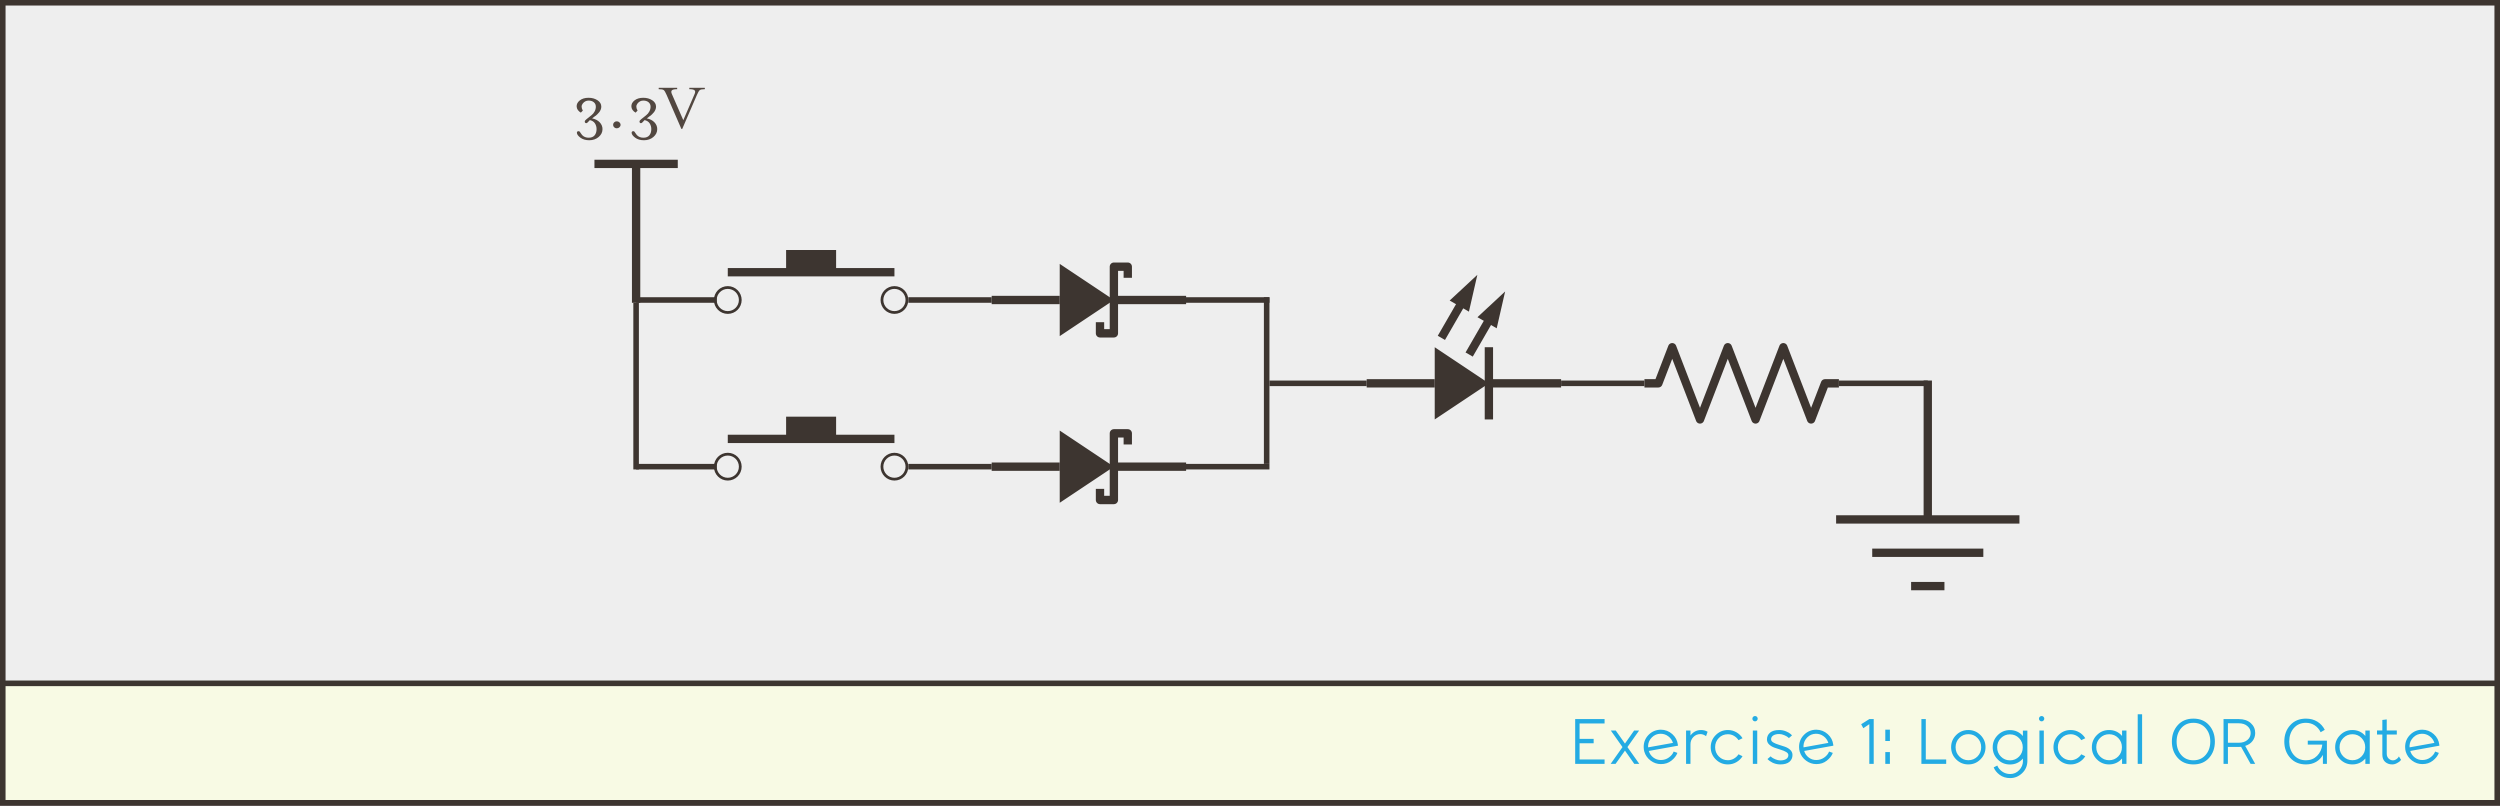 <?xml version="1.0" encoding="UTF-8"?>
<svg width="900px" height="290px" viewBox="0 0 900 290" version="1.1" xmlns="http://www.w3.org/2000/svg" xmlns:xlink="http://www.w3.org/1999/xlink">
    <rect x="0" y="0" width="900" height="290" fill="#808080" stroke="none"/>
    <!-- Generator: Sketch 52.5 (67469) - http://www.bohemiancoding.com/sketch -->
    <title>Lab_Circuit_Logical_OR_Gate</title>
    <desc>Created with Sketch.</desc>
    <g id="Lab_Circuit_Logical_OR_Gate" stroke="none" stroke-width="1" fill="none" fill-rule="evenodd">
        <g id="Illustration_Frame">
            <rect id="Rectangle" stroke="#3D3530" stroke-width="2" fill="#EEEEEE" x="1" y="1" width="898" height="288"></rect>
            <rect id="Rectangle-Copy" stroke="#3D3530" stroke-width="2" fill="#F8FAE4" x="1" y="246" width="898" height="43"></rect>
            <path d="M577.648,260.456 L568.648,260.456 L568.648,266 L573.712,266 L573.712,267.584 L568.648,267.584 L568.648,273.416 L577.648,273.416 L577.648,275 L567.064,275 L567.064,258.872 L577.648,258.872 L577.648,260.456 Z M590.147,275 L588.347,275 L584.987,270.224 L581.603,275 L579.827,275 L584.099,268.952 L579.899,263 L581.675,263 L584.987,267.68 L588.275,263 L590.075,263 L585.875,268.952 L590.147,275 Z M597.917,273.608 C598.989,273.608 599.949,273.304 600.797,272.696 C601.645,272.088 602.221,271.376 602.525,270.56 L603.869,271.04 C603.501,272.048 602.785,272.976 601.721,273.824 C600.657,274.672 599.389,275.088 597.917,275.072 C596.573,275.072 595.345,274.656 594.233,273.824 C593.121,272.992 592.365,271.928 591.965,270.632 C591.805,270.104 591.725,269.528 591.725,268.904 C591.725,267.176 592.325,265.712 593.525,264.512 C594.725,263.312 596.189,262.704 597.917,262.688 C599.485,262.704 600.853,263.232 602.021,264.272 C603.189,265.312 603.861,266.6 604.037,268.136 C604.053,268.216 604.061,268.32 604.061,268.448 L593.573,270.344 C593.845,271.304 594.389,272.092 595.205,272.708 C596.021,273.324 596.925,273.624 597.917,273.608 Z M597.773,264.152 C596.573,264.168 595.545,264.6 594.689,265.448 C593.833,266.296 593.373,267.312 593.309,268.496 C593.309,268.544 593.313,268.628 593.321,268.748 C593.329,268.868 593.333,268.968 593.333,269.048 L602.261,267.44 C601.957,266.464 601.389,265.668 600.557,265.052 C599.725,264.436 598.797,264.136 597.773,264.152 Z M612.408,262.808 C613.256,262.808 614.032,263.016 614.736,263.432 L614.184,265.016 C613.512,264.52 612.832,264.272 612.144,264.272 C611.136,264.272 610.288,264.628 609.6,265.34 C608.912,266.052 608.568,266.928 608.568,267.968 L608.568,275 L606.984,275 L606.984,263 L608.568,263 L608.568,264.776 C609.544,263.464 610.824,262.808 612.408,262.808 Z M622.051,275.192 C620.339,275.192 618.879,274.588 617.671,273.38 C616.463,272.172 615.859,270.712 615.859,269 C615.859,267.288 616.463,265.828 617.671,264.62 C618.879,263.412 620.339,262.808 622.051,262.808 C623.139,262.808 624.151,263.076 625.087,263.612 C626.023,264.148 626.763,264.864 627.307,265.76 L625.867,266.456 C625.435,265.8 624.883,265.28 624.211,264.896 C623.539,264.512 622.819,264.32 622.051,264.32 C620.755,264.32 619.663,264.772 618.775,265.676 C617.887,266.58 617.443,267.688 617.443,269 C617.443,270.312 617.887,271.42 618.775,272.324 C619.663,273.228 620.755,273.68 622.051,273.68 C622.819,273.68 623.539,273.488 624.211,273.104 C624.883,272.72 625.435,272.2 625.867,271.544 L627.307,272.24 C626.763,273.136 626.023,273.852 625.087,274.388 C624.151,274.924 623.139,275.192 622.051,275.192 Z M632.485,259.4 C632.309,259.592 632.085,259.688 631.813,259.688 C631.541,259.688 631.313,259.592 631.129,259.4 C630.945,259.208 630.853,258.984 630.853,258.728 C630.853,258.472 630.945,258.248 631.129,258.056 C631.313,257.864 631.541,257.768 631.813,257.768 C632.085,257.768 632.313,257.864 632.497,258.056 C632.681,258.248 632.773,258.472 632.773,258.728 C632.773,258.984 632.677,259.208 632.485,259.4 Z M631.021,275 L631.021,263 L632.605,263 L632.605,275 L631.021,275 Z M640.88,275.192 C640.336,275.192 639.808,275.124 639.296,274.988 C638.784,274.852 638.356,274.692 638.012,274.508 C637.668,274.324 637.36,274.136 637.088,273.944 C636.816,273.752 636.616,273.592 636.488,273.464 L636.296,273.248 L637.424,272.288 C637.536,272.4 637.692,272.536 637.892,272.696 C638.092,272.856 638.496,273.072 639.104,273.344 C639.712,273.616 640.312,273.752 640.904,273.752 C641.784,273.752 642.488,273.584 643.016,273.248 C643.544,272.912 643.808,272.44 643.808,271.832 C643.808,271.4 643.544,271.028 643.016,270.716 C642.488,270.404 641.848,270.136 641.096,269.912 C640.344,269.688 639.588,269.44 638.828,269.168 C638.068,268.896 637.424,268.512 636.896,268.016 C636.368,267.52 636.104,266.912 636.104,266.192 C636.104,265.2 636.476,264.388 637.22,263.756 C637.964,263.124 639.064,262.808 640.52,262.808 C641.384,262.808 642.2,262.968 642.968,263.288 C643.736,263.608 644.288,263.928 644.624,264.248 L645.128,264.728 L644,265.712 C643.888,265.6 643.732,265.464 643.532,265.304 C643.332,265.144 642.928,264.928 642.32,264.656 C641.712,264.384 641.104,264.248 640.496,264.248 C639.632,264.248 638.932,264.416 638.396,264.752 C637.86,265.088 637.592,265.56 637.592,266.168 C637.592,266.6 637.856,266.972 638.384,267.284 C638.912,267.596 639.552,267.864 640.304,268.088 C641.056,268.312 641.812,268.556 642.572,268.82 C643.332,269.084 643.976,269.468 644.504,269.972 C645.032,270.476 645.296,271.088 645.296,271.808 C645.296,272.816 644.928,273.632 644.192,274.256 C643.456,274.88 642.352,275.192 640.88,275.192 Z M653.859,273.608 C654.931,273.608 655.891,273.304 656.739,272.696 C657.587,272.088 658.163,271.376 658.467,270.56 L659.811,271.04 C659.443,272.048 658.727,272.976 657.663,273.824 C656.599,274.672 655.331,275.088 653.859,275.072 C652.515,275.072 651.287,274.656 650.175,273.824 C649.063,272.992 648.307,271.928 647.907,270.632 C647.747,270.104 647.667,269.528 647.667,268.904 C647.667,267.176 648.267,265.712 649.467,264.512 C650.667,263.312 652.131,262.704 653.859,262.688 C655.427,262.704 656.795,263.232 657.963,264.272 C659.131,265.312 659.803,266.6 659.979,268.136 C659.995,268.216 660.003,268.32 660.003,268.448 L649.515,270.344 C649.787,271.304 650.331,272.092 651.147,272.708 C651.963,273.324 652.867,273.624 653.859,273.608 Z M653.715,264.152 C652.515,264.168 651.487,264.6 650.631,265.448 C649.775,266.296 649.315,267.312 649.251,268.496 C649.251,268.544 649.255,268.628 649.263,268.748 C649.271,268.868 649.275,268.968 649.275,269.048 L658.203,267.44 C657.899,266.464 657.331,265.668 656.499,265.052 C655.667,264.436 654.739,264.136 653.715,264.152 Z M672.952,258.872 L674.536,258.872 L674.536,275 L672.952,275 L672.952,260.696 L670.792,262.16 L670.024,260.72 L672.952,258.872 Z M678.707,266.768 L678.707,262.688 L680.363,262.688 L680.363,266.768 L678.707,266.768 Z M678.707,275 L678.707,270.752 L680.363,270.752 L680.363,275 L678.707,275 Z M693.288,273.416 L700.632,273.416 L700.632,275 L691.704,275 L691.704,258.872 L693.288,258.872 L693.288,273.416 Z M712.963,273.368 C711.763,274.584 710.307,275.192 708.595,275.192 C706.883,275.192 705.423,274.588 704.215,273.38 C703.007,272.172 702.403,270.712 702.403,269 C702.403,267.288 703.007,265.828 704.215,264.62 C705.423,263.412 706.883,262.808 708.595,262.808 C710.307,262.808 711.767,263.412 712.975,264.62 C714.183,265.828 714.787,267.288 714.787,269 C714.787,270.696 714.179,272.152 712.963,273.368 Z M708.619,273.68 C709.915,273.68 711.007,273.228 711.895,272.324 C712.783,271.42 713.227,270.312 713.227,269 C713.227,267.688 712.783,266.576 711.895,265.664 C711.007,264.752 709.915,264.296 708.619,264.296 C707.339,264.296 706.251,264.752 705.355,265.664 C704.459,266.576 704.011,267.688 704.011,269 C704.011,270.312 704.459,271.42 705.355,272.324 C706.251,273.228 707.339,273.68 708.619,273.68 Z M728.245,263.024 L729.853,263.024 L729.853,273.968 C729.837,275.712 729.209,277.172 727.969,278.348 C726.729,279.524 725.293,280.112 723.661,280.112 C722.173,280.112 720.905,279.716 719.857,278.924 C718.809,278.132 718.101,277.24 717.733,276.248 L719.029,275.6 C719.333,276.416 719.909,277.128 720.757,277.736 C721.605,278.344 722.573,278.648 723.661,278.648 C724.941,278.648 726.025,278.18 726.913,277.244 C727.801,276.308 728.253,275.216 728.269,273.968 L728.245,273.968 L728.245,273.08 C727.029,274.504 725.469,275.216 723.565,275.216 C721.853,275.216 720.393,274.612 719.185,273.404 C717.977,272.196 717.373,270.736 717.373,269.024 C717.373,267.312 717.977,265.852 719.185,264.644 C720.393,263.436 721.853,262.832 723.565,262.832 C725.453,262.832 727.013,263.544 728.245,264.968 L728.245,263.024 Z M723.589,273.728 C724.885,273.728 725.977,273.276 726.865,272.372 C727.753,271.468 728.197,270.36 728.197,269.048 C728.197,267.736 727.753,266.628 726.865,265.724 C725.977,264.82 724.885,264.368 723.589,264.368 C722.309,264.368 721.221,264.82 720.325,265.724 C719.429,266.628 718.981,267.736 718.981,269.048 C718.981,270.36 719.429,271.468 720.325,272.372 C721.221,273.276 722.309,273.728 723.589,273.728 Z M735.656,259.4 C735.48,259.592 735.256,259.688 734.984,259.688 C734.712,259.688 734.484,259.592 734.3,259.4 C734.116,259.208 734.024,258.984 734.024,258.728 C734.024,258.472 734.116,258.248 734.3,258.056 C734.484,257.864 734.712,257.768 734.984,257.768 C735.256,257.768 735.484,257.864 735.668,258.056 C735.852,258.248 735.944,258.472 735.944,258.728 C735.944,258.984 735.848,259.208 735.656,259.4 Z M734.192,275 L734.192,263 L735.776,263 L735.776,275 L734.192,275 Z M745.443,275.192 C743.731,275.192 742.271,274.588 741.063,273.38 C739.855,272.172 739.251,270.712 739.251,269 C739.251,267.288 739.855,265.828 741.063,264.62 C742.271,263.412 743.731,262.808 745.443,262.808 C746.531,262.808 747.543,263.076 748.479,263.612 C749.415,264.148 750.155,264.864 750.699,265.76 L749.259,266.456 C748.827,265.8 748.275,265.28 747.603,264.896 C746.931,264.512 746.211,264.32 745.443,264.32 C744.147,264.32 743.055,264.772 742.167,265.676 C741.279,266.58 740.835,267.688 740.835,269 C740.835,270.312 741.279,271.42 742.167,272.324 C743.055,273.228 744.147,273.68 745.443,273.68 C746.211,273.68 746.931,273.488 747.603,273.104 C748.275,272.72 748.827,272.2 749.259,271.544 L750.699,272.24 C750.155,273.136 749.415,273.852 748.479,274.388 C747.543,274.924 746.531,275.192 745.443,275.192 Z M763.941,263 L765.525,263 L765.525,275 L763.941,275 L763.941,273.056 C762.709,274.48 761.149,275.192 759.261,275.192 C757.549,275.192 756.089,274.588 754.881,273.38 C753.673,272.172 753.069,270.712 753.069,269 C753.069,267.288 753.673,265.828 754.881,264.62 C756.089,263.412 757.549,262.808 759.261,262.808 C761.165,262.808 762.725,263.52 763.941,264.944 L763.941,263 Z M759.285,273.68 C760.581,273.68 761.673,273.228 762.561,272.324 C763.449,271.42 763.893,270.312 763.893,269 C763.893,267.688 763.449,266.58 762.561,265.676 C761.673,264.772 760.581,264.32 759.285,264.32 C758.005,264.32 756.913,264.772 756.009,265.676 C755.105,266.58 754.653,267.688 754.653,269 C754.653,270.312 755.105,271.42 756.009,272.324 C756.913,273.228 758.005,273.68 759.285,273.68 Z M769.576,275 L769.576,257.144 L771.16,257.144 L771.16,275 L769.576,275 Z M795.269,272.84 C793.877,274.408 791.997,275.192 789.629,275.192 C787.261,275.192 785.377,274.408 783.977,272.84 C782.577,271.272 781.877,269.312 781.877,266.96 C781.877,264.608 782.577,262.644 783.977,261.068 C785.377,259.492 787.261,258.704 789.629,258.704 C791.997,258.704 793.877,259.492 795.269,261.068 C796.661,262.644 797.357,264.608 797.357,266.96 C797.357,269.312 796.661,271.272 795.269,272.84 Z M785.237,271.784 C786.341,273.064 787.805,273.704 789.629,273.704 C791.453,273.704 792.921,273.06 794.033,271.772 C795.145,270.484 795.701,268.88 795.701,266.96 C795.701,265.024 795.145,263.416 794.033,262.136 C792.921,260.856 791.453,260.216 789.629,260.216 C787.805,260.216 786.341,260.856 785.237,262.136 C784.133,263.416 783.581,265.024 783.581,266.96 C783.581,268.896 784.133,270.504 785.237,271.784 Z M800.472,275 L800.472,258.872 L805.944,258.872 C807.752,258.872 809.192,259.348 810.264,260.3 C811.336,261.252 811.872,262.448 811.872,263.888 C811.872,264.96 811.556,265.912 810.924,266.744 C810.292,267.576 809.408,268.168 808.272,268.52 L811.872,275 L810.216,275 L806.784,268.856 L805.8,268.904 L802.056,268.904 L802.056,275 L800.472,275 Z M802.056,267.392 L805.944,267.392 C807.24,267.392 808.28,267.06 809.064,266.396 C809.848,265.732 810.24,264.896 810.24,263.888 C810.24,262.896 809.848,262.064 809.064,261.392 C808.28,260.72 807.24,260.384 805.944,260.384 L802.056,260.384 L802.056,267.392 Z M830.149,275.192 C827.781,275.192 825.889,274.404 824.473,272.828 C823.057,271.252 822.349,269.296 822.349,266.96 C822.349,264.608 823.057,262.644 824.473,261.068 C825.889,259.492 827.781,258.704 830.149,258.704 C831.701,258.704 833.061,259.064 834.229,259.784 C835.397,260.504 836.293,261.488 836.917,262.736 L835.429,263.6 C834.933,262.56 834.225,261.736 833.305,261.128 C832.385,260.52 831.333,260.216 830.149,260.216 C828.325,260.216 826.865,260.852 825.769,262.124 C824.673,263.396 824.125,265.008 824.125,266.96 C824.125,268.896 824.673,270.504 825.769,271.784 C826.865,273.064 828.325,273.704 830.149,273.704 C831.749,273.704 833.081,273.172 834.145,272.108 C835.209,271.044 835.837,269.696 836.029,268.064 L830.797,268.064 L830.797,266.648 L837.685,266.648 L837.685,275 L836.245,275 L836.245,271.76 C835.653,272.832 834.833,273.672 833.785,274.28 C832.737,274.888 831.525,275.192 830.149,275.192 Z M851.528,263 L853.112,263 L853.112,275 L851.528,275 L851.528,273.056 C850.296,274.48 848.736,275.192 846.848,275.192 C845.136,275.192 843.676,274.588 842.468,273.38 C841.26,272.172 840.656,270.712 840.656,269 C840.656,267.288 841.26,265.828 842.468,264.62 C843.676,263.412 845.136,262.808 846.848,262.808 C848.752,262.808 850.312,263.52 851.528,264.944 L851.528,263 Z M846.872,273.68 C848.168,273.68 849.26,273.228 850.148,272.324 C851.036,271.42 851.48,270.312 851.48,269 C851.48,267.688 851.036,266.58 850.148,265.676 C849.26,264.772 848.168,264.32 846.872,264.32 C845.592,264.32 844.5,264.772 843.596,265.676 C842.692,266.58 842.24,267.688 842.24,269 C842.24,270.312 842.692,271.42 843.596,272.324 C844.5,273.228 845.592,273.68 846.872,273.68 Z M863.595,272.312 L864.387,273.536 C864.291,273.664 864.163,273.816 864.003,273.992 C863.843,274.168 863.483,274.412 862.923,274.724 C862.363,275.036 861.787,275.192 861.195,275.192 C860.187,275.192 859.343,274.892 858.663,274.292 C857.983,273.692 857.643,272.824 857.643,271.688 L857.643,264.44 L855.723,264.44 L855.723,262.976 L857.643,262.976 L857.643,259.184 L859.227,258.992 L859.227,262.976 L862.851,262.976 L862.851,264.44 L859.227,264.44 L859.227,271.328 C859.227,272.064 859.455,272.648 859.911,273.08 C860.367,273.512 860.891,273.728 861.483,273.728 C861.851,273.728 862.211,273.616 862.563,273.392 C862.915,273.168 863.175,272.948 863.343,272.732 C863.511,272.516 863.595,272.376 863.595,272.312 Z M872.037,273.608 C873.109,273.608 874.069,273.304 874.917,272.696 C875.765,272.088 876.341,271.376 876.645,270.56 L877.989,271.04 C877.621,272.048 876.905,272.976 875.841,273.824 C874.777,274.672 873.509,275.088 872.037,275.072 C870.693,275.072 869.465,274.656 868.353,273.824 C867.241,272.992 866.485,271.928 866.085,270.632 C865.925,270.104 865.845,269.528 865.845,268.904 C865.845,267.176 866.445,265.712 867.645,264.512 C868.845,263.312 870.309,262.704 872.037,262.688 C873.605,262.704 874.973,263.232 876.141,264.272 C877.309,265.312 877.981,266.6 878.157,268.136 C878.173,268.216 878.181,268.32 878.181,268.448 L867.693,270.344 C867.965,271.304 868.509,272.092 869.325,272.708 C870.141,273.324 871.045,273.624 872.037,273.608 Z M871.893,264.152 C870.693,264.168 869.665,264.6 868.809,265.448 C867.953,266.296 867.493,267.312 867.429,268.496 C867.429,268.544 867.433,268.628 867.441,268.748 C867.449,268.868 867.453,268.968 867.453,269.048 L876.381,267.44 C876.077,266.464 875.509,265.668 874.677,265.052 C873.845,264.436 872.917,264.136 871.893,264.152 Z" id="Exercise-1:-Logical-Copy" fill="#23ABE3"></path>
        </g>
        <g id="Circuit" transform="translate(206, 29)">
            <g id="Pushbutton" transform="translate(51, 61)">
                <g>
                    <g id="Open_Connection" transform="translate(0, 13)" stroke="#3D3530">
                        <g id="Connection">
                            <circle cx="5" cy="5" r="4.5"></circle>
                        </g>
                    </g>
                    <g id="Open_Connection" transform="translate(60, 13)" stroke="#3D3530">
                        <g id="Connection">
                            <circle cx="5" cy="5" r="4.5"></circle>
                        </g>
                    </g>
                    <path d="M5,8 L65,8" id="Path" stroke="#3D3530" stroke-width="3"></path>
                    <rect id="Rectangle" fill="#3D3530" x="26" y="0" width="18" height="7"></rect>
                </g>
            </g>
            <g id="Pushbutton" transform="translate(51, 121)">
                <g>
                    <g id="Open_Connection" transform="translate(0, 13)" stroke="#3D3530">
                        <g id="Connection">
                            <circle cx="5" cy="5" r="4.5"></circle>
                        </g>
                    </g>
                    <g id="Open_Connection" transform="translate(60, 13)" stroke="#3D3530">
                        <g id="Connection">
                            <circle cx="5" cy="5" r="4.5"></circle>
                        </g>
                    </g>
                    <path d="M5,8 L65,8" id="Path" stroke="#3D3530" stroke-width="3"></path>
                    <rect id="Rectangle" fill="#3D3530" x="26" y="0" width="18" height="7"></rect>
                </g>
            </g>
            <g id="Resistor" transform="translate(386, 96)" stroke="#3D3530" stroke-linejoin="round" stroke-width="3">
                <polyline points="0 13 5 13 10 0 20 26 30 0 40 26 50 0 60 26 65 13 70 13"></polyline>
            </g>
            <g id="Ground" transform="translate(455, 108)" stroke="#3D3530">
                <g transform="translate(33, 37.5) rotate(-90) translate(-33, -37.5) translate(-4.5, 4.5)">
                    <path d="M25,33 L75,33" id="Path-2-Copy" stroke-width="3"></path>
                    <path d="M13,13 L13,53" id="Path-4" stroke-width="3"></path>
                    <path d="M1,27 L1,39" id="Path-4-Copy" stroke-width="3"></path>
                    <path d="M25,0 L25,66" id="Path-3-Copy" stroke-width="3"></path>
                </g>
            </g>
            <g id="LED" transform="translate(286, 67)">
                <g>
                    <polygon id="Path-2" fill="#3D3530" points="24.5 29 44 42 24.5 55"></polygon>
                    <path d="M44,42 L70,42" id="Path-2-Copy" stroke="#3D3530" stroke-width="3"></path>
                    <path d="M44,29 L44,55" id="Path-4-Copy" stroke="#3D3530" stroke-width="3"></path>
                    <path d="M0,42 L24.5,42" id="Path-3" stroke="#3D3530" stroke-width="3"></path>
                    <g id="Arrow" transform="translate(43.647, 19.941) rotate(-150) translate(-43.647, -19.941) translate(39.147, 6.441)">
                        <polygon id="Triangle" fill="#3D3530" transform="translate(4.634, 19.634) scale(1, -1) translate(-4.634, -19.634) " points="4.634 13.134 8.634 26.134 0.634 26.134"></polygon>
                        <path d="M4.5,0 L4.5,20" id="Path-3" stroke="#3D3530" stroke-width="3"></path>
                    </g>
                    <g id="Arrow" transform="translate(33.647, 13.941) rotate(-150) translate(-33.647, -13.941) translate(29.147, 0.441)">
                        <polygon id="Triangle" fill="#3D3530" transform="translate(4.634, 19.634) scale(1, -1) translate(-4.634, -19.634) " points="4.634 13.134 8.634 26.134 0.634 26.134"></polygon>
                        <path d="M4.5,1.13686838e-13 L4.5,20" id="Path-3" stroke="#3D3530" stroke-width="3"></path>
                    </g>
                </g>
            </g>
            <path d="M6.34,14.24 C6.228,14.336 6.088,14.484 5.92,14.684 C5.752,14.884 5.596,15.044 5.452,15.164 C5.308,15.284 5.164,15.344 5.02,15.344 C4.892,15.344 4.776,15.292 4.672,15.188 C4.568,15.084 4.516,14.952 4.516,14.792 C4.516,14.504 4.724,14.208 5.14,13.904 L6.916,12.488 C7.38,12.136 7.76,11.684 8.056,11.132 C8.352,10.58 8.5,10.008 8.5,9.416 C8.5,8.744 8.26,8.208 7.78,7.808 C7.3,7.408 6.668,7.208 5.884,7.208 C5.052,7.208 4.356,7.56 3.796,8.264 C3.236,8.968 3.244,9.816 3.82,10.808 L3.1,11.552 C2.172,10.992 1.672,10.284 1.6,9.428 C1.528,8.572 1.892,7.82 2.692,7.172 C3.492,6.524 4.556,6.2 5.884,6.2 C7.116,6.2 8.188,6.496 9.1,7.088 C10.012,7.68 10.468,8.456 10.468,9.416 C10.468,9.768 10.392,10.128 10.24,10.496 C10.088,10.864 9.904,11.176 9.688,11.432 C9.472,11.688 9.256,11.924 9.04,12.14 C8.824,12.356 8.644,12.52 8.5,12.632 L8.26,12.776 L7.156,13.616 C8.308,13.856 9.22,14.328 9.892,15.032 C10.564,15.736 10.9,16.552 10.9,17.48 C10.9,18.584 10.44,19.528 9.52,20.312 C8.6,21.096 7.468,21.488 6.124,21.488 C4.828,21.488 3.764,21.176 2.932,20.552 C2.1,19.928 1.684,19.336 1.684,18.776 C1.684,18.408 1.892,18.224 2.308,18.224 C2.468,18.224 2.608,18.296 2.728,18.44 C2.848,18.584 2.984,18.784 3.136,19.04 C3.288,19.296 3.436,19.496 3.58,19.64 C4.172,20.264 4.956,20.576 5.932,20.576 C6.876,20.576 7.584,20.292 8.056,19.724 C8.528,19.156 8.764,18.408 8.764,17.48 C8.764,16.712 8.568,16.024 8.176,15.416 C7.784,14.808 7.172,14.416 6.34,14.24 Z M17.404,15.944 C17.404,16.28 17.268,16.572 16.996,16.82 C16.724,17.068 16.404,17.192 16.036,17.192 C15.668,17.192 15.356,17.068 15.1,16.82 C14.844,16.572 14.716,16.28 14.716,15.944 C14.716,15.592 14.844,15.292 15.1,15.044 C15.356,14.796 15.668,14.672 16.036,14.672 C16.404,14.672 16.724,14.796 16.996,15.044 C17.268,15.292 17.404,15.592 17.404,15.944 Z M26.044,14.24 C25.932,14.336 25.792,14.484 25.624,14.684 C25.456,14.884 25.3,15.044 25.156,15.164 C25.012,15.284 24.868,15.344 24.724,15.344 C24.596,15.344 24.48,15.292 24.376,15.188 C24.272,15.084 24.22,14.952 24.22,14.792 C24.22,14.504 24.428,14.208 24.844,13.904 L26.62,12.488 C27.084,12.136 27.464,11.684 27.76,11.132 C28.056,10.58 28.204,10.008 28.204,9.416 C28.204,8.744 27.964,8.208 27.484,7.808 C27.004,7.408 26.372,7.208 25.588,7.208 C24.756,7.208 24.06,7.56 23.5,8.264 C22.94,8.968 22.948,9.816 23.524,10.808 L22.804,11.552 C21.876,10.992 21.376,10.284 21.304,9.428 C21.232,8.572 21.596,7.82 22.396,7.172 C23.196,6.524 24.26,6.2 25.588,6.2 C26.82,6.2 27.892,6.496 28.804,7.088 C29.716,7.68 30.172,8.456 30.172,9.416 C30.172,9.768 30.096,10.128 29.944,10.496 C29.792,10.864 29.608,11.176 29.392,11.432 C29.176,11.688 28.96,11.924 28.744,12.14 C28.528,12.356 28.348,12.52 28.204,12.632 L27.964,12.776 L26.86,13.616 C28.012,13.856 28.924,14.328 29.596,15.032 C30.268,15.736 30.604,16.552 30.604,17.48 C30.604,18.584 30.144,19.528 29.224,20.312 C28.304,21.096 27.172,21.488 25.828,21.488 C24.532,21.488 23.468,21.176 22.636,20.552 C21.804,19.928 21.388,19.336 21.388,18.776 C21.388,18.408 21.596,18.224 22.012,18.224 C22.172,18.224 22.312,18.296 22.432,18.44 C22.552,18.584 22.688,18.784 22.84,19.04 C22.992,19.296 23.14,19.496 23.284,19.64 C23.876,20.264 24.66,20.576 25.636,20.576 C26.58,20.576 27.288,20.292 27.76,19.724 C28.232,19.156 28.468,18.408 28.468,17.48 C28.468,16.712 28.272,16.024 27.88,15.416 C27.488,14.808 26.876,14.416 26.044,14.24 Z M47.74,3.104 C46.796,3.104 46.184,3.22 45.904,3.452 C45.624,3.684 45.284,4.264 44.884,5.192 L39.604,17.408 L39.292,17.408 L33.988,5.192 C33.588,4.264 33.248,3.684 32.968,3.452 C32.688,3.22 32.076,3.104 31.132,3.104 L31.132,2.6 L37.78,2.6 L37.78,3.104 C36.788,3.104 36.152,3.244 35.872,3.524 C35.592,3.804 35.604,4.272 35.908,4.928 L39.988,14.264 L44.02,4.928 C44.324,4.272 44.336,3.804 44.056,3.524 C43.776,3.244 43.14,3.104 42.148,3.104 L42.148,2.6 L47.74,2.6 L47.74,3.104 Z" id="3.3V-Copy" fill="#524740"></path>
            <g id="DC_Rail" transform="translate(8, 29)" stroke="#3D3530">
                <g transform="translate(15, 25.5) rotate(-90) translate(-15, -25.5) translate(-10.5, 10.5)">
                    <path d="M-5.32907052e-15,15 L50,15" id="Path-2-Copy" stroke-width="3"></path>
                    <path d="M50,-4.26325641e-14 L50,30" id="Path-4" stroke-width="3"></path>
                </g>
            </g>
            <g id="Wiring" transform="translate(22, 78)" stroke="#3D3530" stroke-width="2">
                <path d="M434,31 L466,31" id="Path"></path>
                <path d="M334,31 L364,31" id="Path-2"></path>
                <path d="M99,1 L129,1" id="Path-3"></path>
                <path d="M1,1 L30,1" id="Path-4"></path>
                <path d="M99,61 L129,61" id="Path-3-Copy"></path>
                <path d="M194,1 L229,1" id="Path-3-Copy-3"></path>
                <path d="M229,31 L264,31" id="Path-3-Copy-4"></path>
                <path d="M194,61 L229,61" id="Path-3-Copy-2"></path>
                <path d="M1,61 L30,61" id="Path-4-Copy"></path>
                <path d="M1,62 L1,2" id="Path-5"></path>
                <path d="M228,60 L228,0" id="Path-5-Copy"></path>
            </g>
            <g id="Schottky_Diode" transform="translate(151, 66)">
                <g>
                    <polygon id="Path-2" fill="#3D3530" points="24.5 0 44 13 24.5 26"></polygon>
                    <path d="M44,13 L70,13" id="Path-2-Copy" stroke="#3D3530" stroke-width="3"></path>
                    <path d="M0,13 L24.5,13" id="Path-3" stroke="#3D3530" stroke-width="3"></path>
                    <polyline id="Path" stroke="#3D3530" stroke-width="3" stroke-linejoin="round" points="49 5 49 1 44 1 44 25 39 25 39 21"></polyline>
                </g>
            </g>
            <g id="Schottky_Diode" transform="translate(151, 126)">
                <g>
                    <polygon id="Path-2" fill="#3D3530" points="24.5 0 44 13 24.5 26"></polygon>
                    <path d="M44,13 L70,13" id="Path-2-Copy" stroke="#3D3530" stroke-width="3"></path>
                    <path d="M0,13 L24.5,13" id="Path-3" stroke="#3D3530" stroke-width="3"></path>
                    <polyline id="Path" stroke="#3D3530" stroke-width="3" stroke-linejoin="round" points="49 5 49 1 44 1 44 25 39 25 39 21"></polyline>
                </g>
            </g>
        </g>
    </g>
</svg>